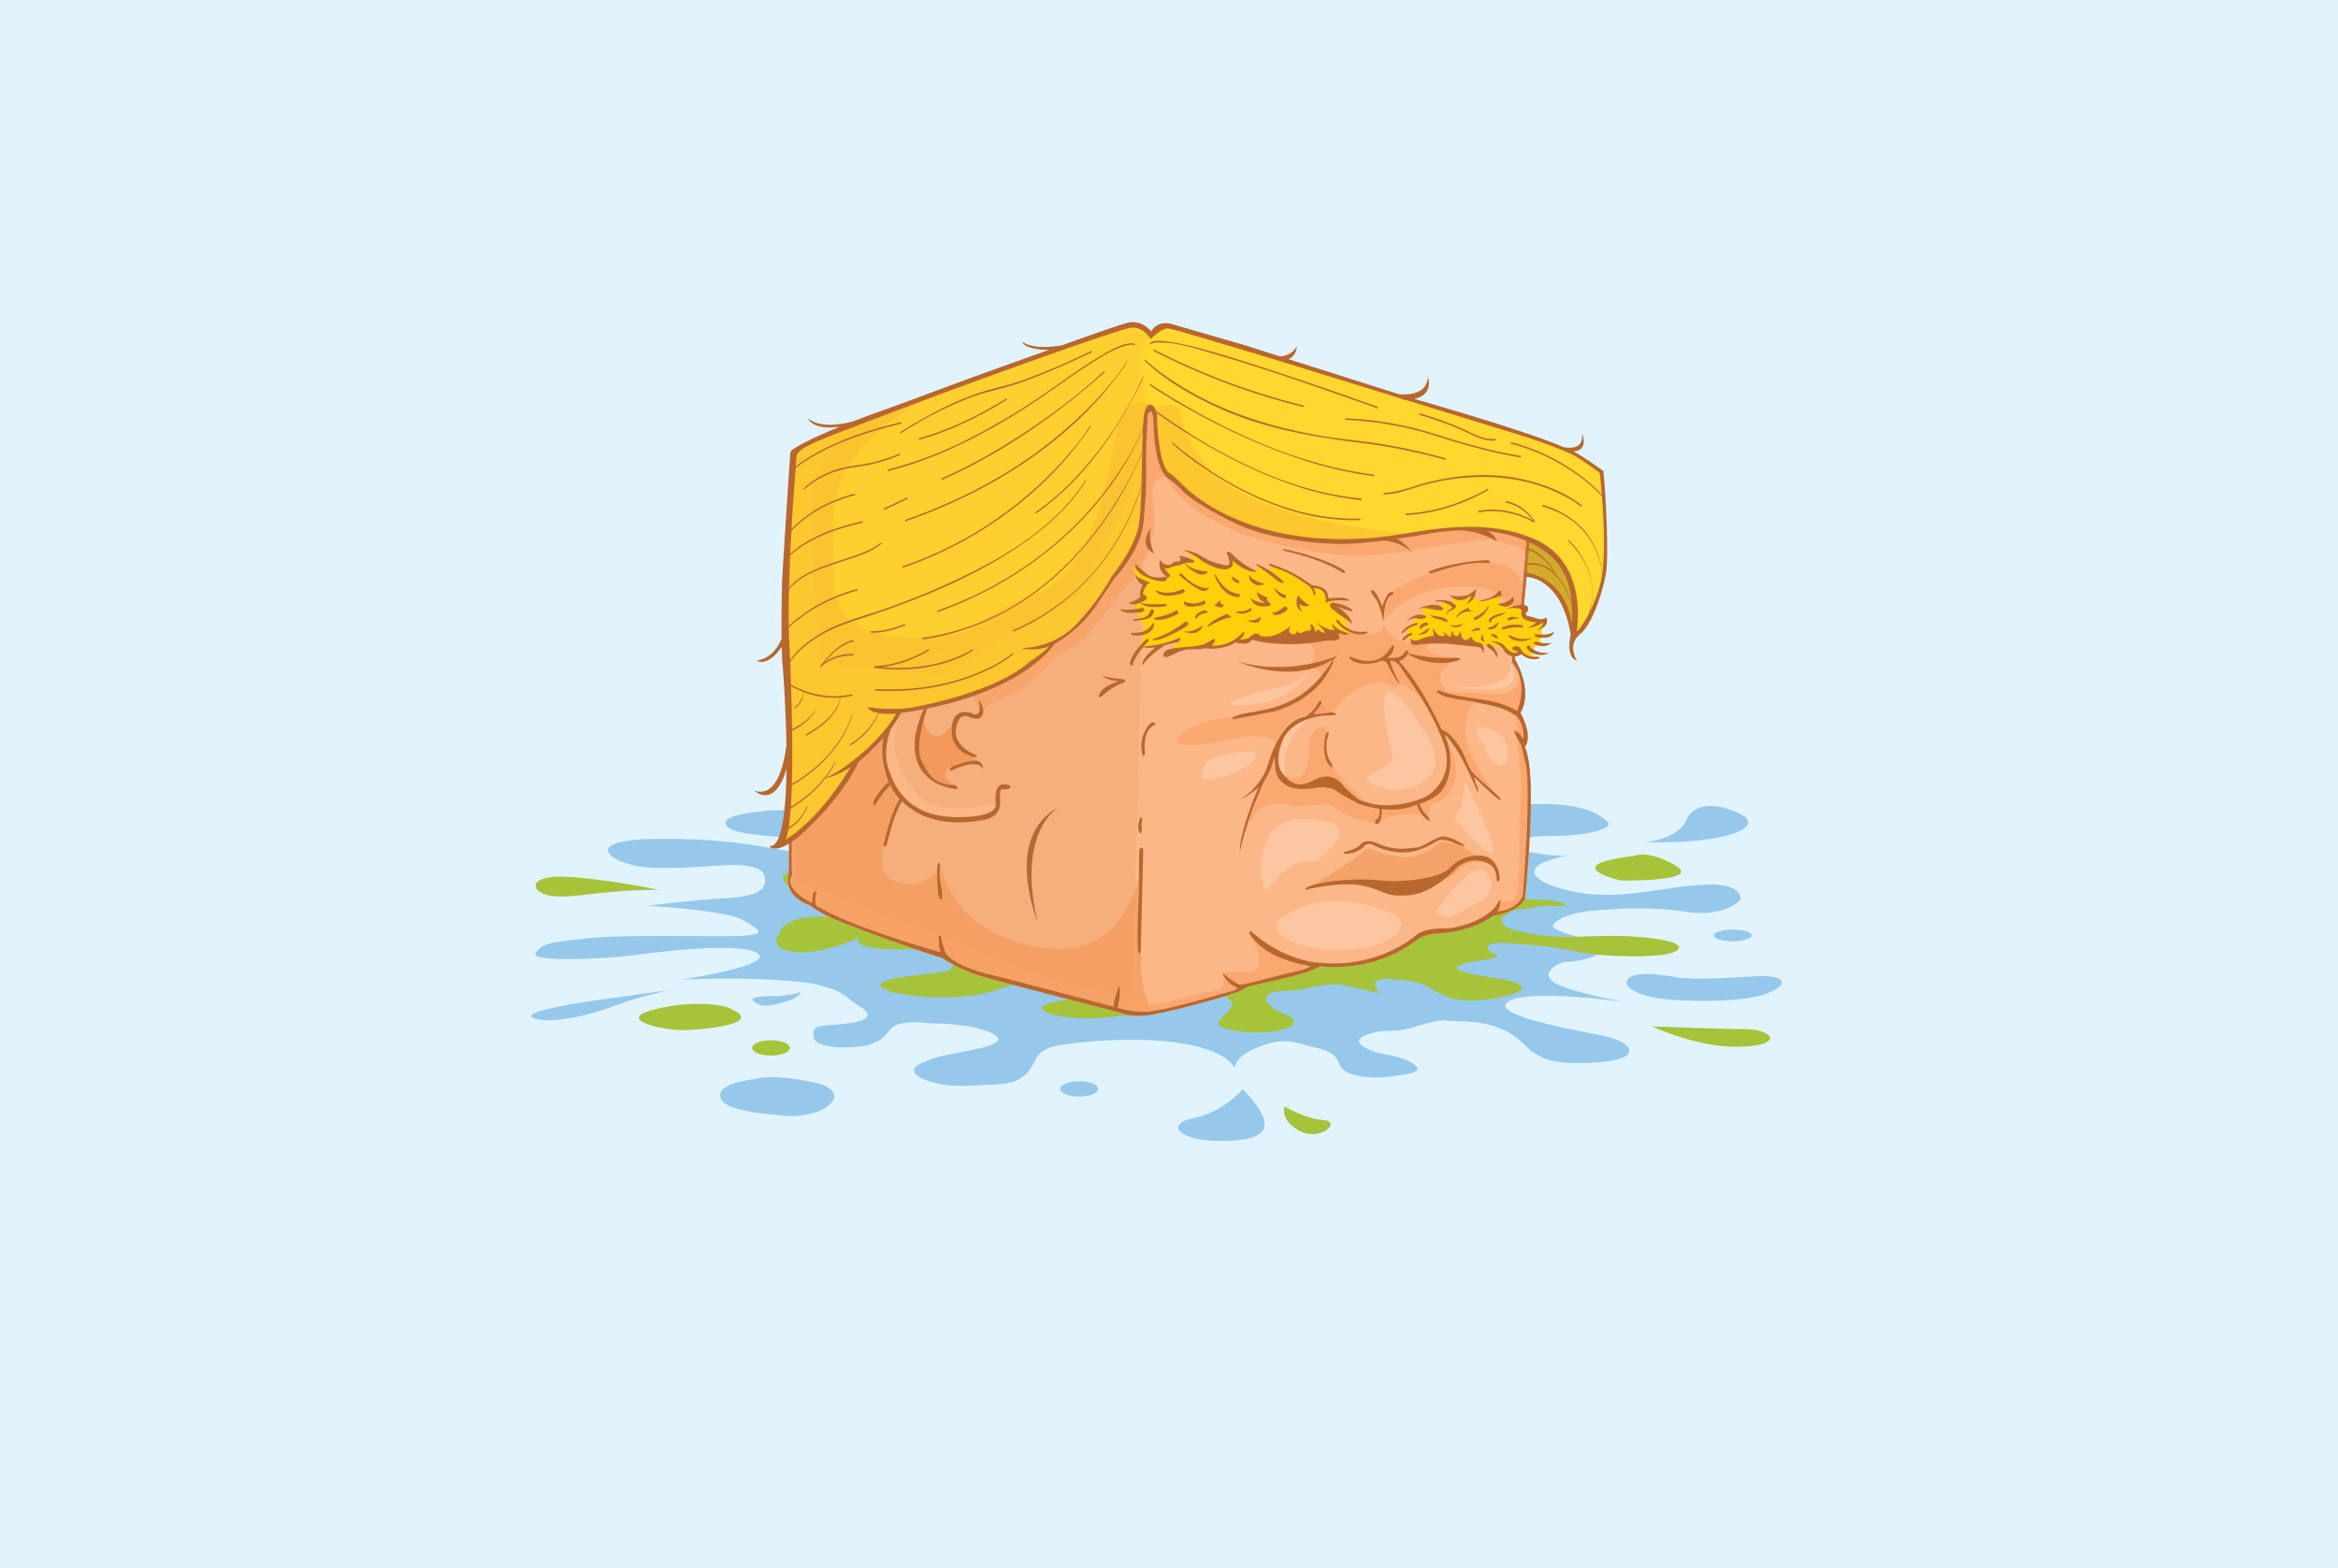 <svg xmlns="http://www.w3.org/2000/svg" viewBox="0 0 1286 862.75"><defs><style>.cls-1{fill:#e1f4fd;}.cls-2{fill:#96c8ec;}.cls-3{fill:#a7c339;}.cls-4{fill:#fbb788;}.cls-5{fill:#f4a976;opacity:0.61;}.cls-6,.cls-7{fill:#f3995b;}.cls-6,.cls-9{opacity:0.71;}.cls-8{fill:#f6989a;}.cls-10{fill:#f9a265;}.cls-11{fill:#fecf0a;}.cls-12{fill:#fcc6a0;}.cls-13{fill:#f6d5d5;}.cls-14{fill:#ba6128;}.cls-15{fill:#b8682f;}.cls-16{fill:#ffd72e;}.cls-17,.cls-19{fill:#fcb432;}.cls-17{opacity:0.43;}.cls-18{fill:#d2ab2a;}.cls-19{opacity:0.18;}.cls-20{fill:#c67138;}</style></defs><title>Asset 9</title><g id="Layer_2" data-name="Layer 2"><g id="Layer_1-2" data-name="Layer 1"><rect class="cls-1" width="1286" height="862.75"/><path class="cls-2" d="M964.64,537.13c-18.84,1.25-29.76,1.67-41.06.84,0,0-23-5-27.88.42s9.42,10.86,24.11,11.7,38.8,1.25,51.61-3.34S983.47,535.87,964.64,537.13Z"/><path class="cls-2" d="M829.61,551c8.62-5.72,46.38-2.48,66,.75-11.58-2.25-34.84-7.13-40.76-11.19-8-5.47,2.21-11.44,7.53-11.44s21.7-3.48,18.15-8S852,512.53,854.26,509s9.89-7.29,25.39-8.29,27.45-2,48.26,1,29.22-6.47,29.22-6.47,3.1-9.95-21.25-8.46-48.71,9.95-75.72,2.49-12-14.42-12-14.42a78.3,78.3,0,0,1,14-4.25c-14,1.27-34.21-5.94-43.22-5.2,0,0,12.84-5.47,34.1-5.47s34.54-4.48,31.44-7.46-11.51-11.44-43-9.95S811.46,451,811.46,451L470.95,463.45s-8,8-27.9,6-36.75-8.4-82.36-7.91-22.63,15.84,0,15.92c16.69.06,15.31-.06,36.64-1.39s22.88,4.82,22.88,4.82c3.1,10.45-6.83,12.42-23.21,13.41s-40.74,4-40.74,4,43.39,2.49,52.69,8,12,7.46.89,8.46-64.65-1-87.23,1.49-23.91,3-27.9,8,34.1,4,60.22.5,60.22-5.47,62.88,1S374,539.05,374,539.05s40.29-2.49,72.62,2c0,0,10.63,2.49,14.61,4.48s7.08,5.47,11.51,8,9.3,7.46-6.2,9.45-19.93,0-19,7.46,25.24,6.47,31.44,4,6.64-3,11.07-8.46,21.25-3,21.25-3,13.28,0,23,2,24.35,7,5.76,11.44-23,3.48-34.1,9,8.41,12.93,26.12,11.94,26.12,0,32.77-7,2.38-13.41,21.7-15.92c43.06-5.58,83.69-1.49,92.54,12.93,0,0,.46-6,11.07-10.45,9.87-4.15,15.94-5.47,26.12-2.49s17.71,3,20.37,10.94,21.25,7.46,21.25,7.46a128,128,0,0,0,18.6-2.49c8.86-2-2.66-8.46-12.84-9.95s-21.7-7-13.28-10.45,11.51-2.49,18.6-3,19.93-6.47,27-5.47,19-1,32.77,6,12,17.91,40.74,17.41S896,578.35,896,578.35s2.66-5.47-18.6-9.45S819.87,557.46,829.61,551Z"/><path class="cls-2" d="M895.61,551.74c4,.78,6.62,1.24,6.62,1.24C900.4,552.58,898.16,552.16,895.61,551.74Z"/><path class="cls-2" d="M447.48,595.48c-23.62-5.06-31.88-1.9-31.88-1.9s-19.48,1.9-19.48,8.86,13,9.49,35.42,11.39S471.1,600.54,447.48,595.48Z"/><path class="cls-2" d="M434.54,460.77a56.08,56.08,0,0,0,19.88-2.15c2.1,0,4.15-.1,6.08-.21,17.06-.93,9-16.8,3-16,0,0-16.39-3.91-29.6,3.54-11.07-.66-15.31.49-15.31.49s-19.48,1.35-19.48,6.28S412.11,459.42,434.54,460.77Z"/><path class="cls-2" d="M293.73,560.18c9.9,3.59,32.42-2.21,44.39-6.86s29.94-8.61,29.94-8.61l-42.7,6S283.84,556.6,293.73,560.18Z"/><path class="cls-2" d="M656.48,615.15c-16.53,3.32-7.68,13.26,17.71,12.6s27.75-9.28,9.45-28.52C683.64,599.24,673,611.84,656.48,615.15Z"/><path class="cls-2" d="M957.58,448c-11.81-6-25.39-7.29-30.11,3.32S905,463.29,905,463.29C949.32,464.61,971.21,454.92,957.58,448Z"/><path class="cls-2" d="M430.65,551.49C440,549,440.4,546,440.4,546s-8.41,2-12.84,2-16.83,0-12.84,3S421.36,554,430.65,551.49Z"/><ellipse class="cls-2" cx="593.58" cy="599.07" rx="10.41" ry="4.22"/><ellipse class="cls-2" cx="953.07" cy="514.62" rx="10.41" ry="3.22"/><path class="cls-3" d="M615,539.46s-11.43-7.78-28.35-18l3.51-1.29L577,515.69c-31.73-18.58-76.17-41.49-104.34-42.76,0,0-47.76,2.86-41.39,12.16s20.38,0,49,7.87-12.74,11.45-31.2,11.45-20.38,9.3-20.38,9.3c-7.64,9.66,12.42,16.09,43.94,2.15,0,0-7.64,7.51,29.61,6.44,32-.92,22.42,9.24,19.08,12.12-11,1.24-21.91,2.48-29.58,4-27.7,5.36,27.7,16.09,55.4,6.44S615,539.46,615,539.46Z"/><path class="cls-3" d="M836.62,493.86l1-.28A5.15,5.15,0,0,0,836.62,493.86Z"/><path class="cls-3" d="M902.77,515.58c-27.7-2.41-39.4,2.41-64-2.41S831.36,500,837.57,500s7.88-2.15,18.63-1.61,2.87-3.22-10.75-3.49c-9.18-.18-9.56-.73-8.84-1.06L664.36,543.75s16.56,5,12.74,10.73-15.28,10,4.46,12.88,39.48-3.58,25.47-9.3-14-12.88-.64-12.88,21.65-5.72,34.39-2.86,18.47,4.29,18.47,4.29-10.19-9.3,6.37-7.87,14.65,1.43,28,8.58,36.93,0,36.93,0,19.74-5-8.92-9.3-22.29-7.15-9.55-9.3,13.05-2.68,9.71-4-7.4-6.44,4.54-5.9,27.22,1.61,40.36,4.56,36.54,3.49,48,1.88S930.47,518,902.77,515.58Z"/><path class="cls-3" d="M399.46,553.93s-15.35-4.47-39,1.28,5.31,12.14,17.71,11.5S422.48,562.87,399.46,553.93Z"/><path class="cls-3" d="M727.88,616.2c-10.63-.75-21.25-7.5-21.25-7.5s-3,7.5,8.27,13.5S738.51,616.95,727.88,616.2Z"/><path class="cls-3" d="M960,566.19c-13,0-51.36-1.5-51.36-1.5,22.43,9.75,41.92,12.75,56.68,10.5S973,566.19,960,566.19Z"/><path class="cls-3" d="M891.49,484.42s45.46.75,30.11-8.25-23-5.25-23-5.25C855.48,476.17,891.49,484.42,891.49,484.42Z"/><ellipse class="cls-3" cx="424.09" cy="576.51" rx="10.41" ry="4.22"/><path class="cls-3" d="M620.95,549.8s-15.35-3.69-39,1.05,5.31,10,17.71,9.48S644,557.17,620.95,549.8Z"/><path class="cls-3" d="M310.87,482.33c-21.86-1-19.4,9.59-6.11,10.7s26.48-3.53,57.59-3.5C362.35,489.53,332.74,483.36,310.87,482.33Z"/><path class="cls-4" d="M838.73,411s4.93-4.93-2.46-18.89c0,0,7.37-9.85-3.3-29.56,0,0,7.37-42.7,7.37-65.69V239.17L641.79,179.43s-5.61-2.66-8.75,4a12.56,12.56,0,0,0-13.76-4.88c-9,2.46-122.24,40.26-183.82,69l-1.59,233.2s-4.08,11.5,11.52,17.25c0,0,4.94,4.11,14.79,8.21s50.09,18.89,57.48,20.53a90.89,90.89,0,0,0,20.53,9.85c10.67,3.28,78,20.53,78,20.53s5.75,3.28,18.89.82,46.8-11.5,49.27-14,29.56-5.75,41.88-12.32c0,0,18.06,2.46,36.13-4.93s15.6-12.32,28.74-13.14,23.81-4.93,30.38-9.85c0,0,13.14-1.64,17.24-9C838.73,494.73,846.12,426.58,838.73,411Z"/><polygon class="cls-5" points="623.07 548.17 629.97 259.17 479.61 371.6 435.2 446.84 438.23 485.4 584.45 541.96 623.07 548.17"/><path class="cls-6" d="M628.94,467.12s-2.07,60.7-53.8,54.49S517.2,475.4,517.2,475.4s-6.9,15.86-24.83,9.66,3.45-44.14,3.45-44.14-17.1-19.19-8.9-38.56c0,0-9,12.35-15.24,16.49,0,0-17.1,30.46-37.52,43.51l1,16.5s-2.76,10.35,2.41,12.76c0,0,4.48,5.86,11.38,6.55,0,0,8.28,7.36,39.66,17.82s29.31,10.46,29.31,10.46,13.79,8.28,20,10.35l75.29,18.74,22,2.64s-6.9-6.9-7.59-27.59S628.94,467.12,628.94,467.12Z"/><path class="cls-4" d="M547.89,441.95s-34.49,8.28-43.45-4.83-17.24-22.53-9-45.06c0,0-14.48,9.2-7.59,32.65s31.73,30.35,50.35,26.21S547.89,441.95,547.89,441.95Z"/><path class="cls-7" d="M537.09,415.51a18.71,18.71,0,0,1-5.34-2.11c-4.63-2.71-9.89-8.58-5-20.65,0,0-6,14.25-12.87,12s-5.52-11-5.52-16.09-7.36,19.77-.92,33.11,17.93,10.35,17.93,10.35-12.87-7.13.69-11.27S537.09,415.51,537.09,415.51Z"/><path class="cls-8" d="M734.81,393.32s-4.83-1-7.93-6.9l-6.9,7.93Z"/><g class="cls-9"><path class="cls-10" d="M702.39,410.68a31.83,31.83,0,0,0-1,3.94C704.6,409.58,702.39,410.68,702.39,410.68Z"/><path class="cls-10" d="M683.08,462.18c7.82-20.23,13.33-21.15,26.21-19.31s20.69-2.76,26.21,2.3,22.39,8,22.39,8c4.92-4.84,9.34-4.36,16.24-5.28a16.08,16.08,0,0,1,12,3.68s-1.84-8.28,2.76-9.66,19.89-9.66,6.49-35.87c0,0,5.92,27.13-12.93,33.11L779,441.26l.77,1.12c-16.15,5.72-34.61.9-41.47-7.33a16.89,16.89,0,0,0-5.84-4.74,22.32,22.32,0,0,1,10.43,6.58L753,441.95s-21.61-14.71-24.37-30.81l.69-7.59s1.15-4.83-3.45-3-6,6.44-6,13.79S717,432.64,706,426.26c0,0,4.2,9.25,16.15,4.66a17.53,17.53,0,0,1,3.15-.89c-.85.39-10.89,4.83-19.25.43-5.89-3.1-5.51-11-4.64-15.83-.37.59-.81,1.26-1.34,2C695,424,683.08,462.18,683.08,462.18Z"/><path class="cls-10" d="M627.89,454c0-.22,0-.35,0-.35Z"/><path class="cls-10" d="M633.83,271c0-9,5.62-8.55,8-8,18,32.86,76.53,40.18,96,42.39,20.23,2.3,63-7.82,77.71-8.28a41.65,41.65,0,0,1,24.83,7.36c.46-45.06-115.41-37.7-140.7-30.35-20.28,5.9-46.48-7.42-56.06-12.93l13-37.81-32.07-14.48L534.33,382.17l6,11.27s-1.66-4.54,12.83-9.71,30-24.83,30-24.83c12.41-2.07,17.59-13.45,37.24-37.24S633.83,282.35,633.83,271Z"/><path class="cls-10" d="M686.3,534.83c-12.87,0-14,.23-14,.23s3.91,9.43-5.75,10.35S627,558.74,623.3,548.17s-2.3,9.2-2.3,9.2,10.58.46,16.55-.46S681.24,544,681.24,544l-1-1,12.52-2.2,30.81-9.2s-20.23-1.84-35.18-16.09C688.37,515.52,699.17,534.83,686.3,534.83Z"/><path class="cls-10" d="M838.73,411s1.61-16.27-4.94-18.69l-6.55-2.41s10.23,4.83,6.67,12.76c0,0,3.68,25.17,2.64,34.83s0,37.93-2.07,52.42c0,0-.69,5.86-3.1,5.86s-3.1,1.72-6.21-.34L821,502.65l9.31-2.07,8.39-5.85.92-28S845.39,431.39,838.73,411Z"/><path class="cls-10" d="M802.4,322.63c31-1.38,30.35,18.39,30.35,18.39l.69,2.3s15.86-33.8-15.63-33.57S763.32,327,763.32,327L761,341.94S771.36,324,802.4,322.63Z"/><path class="cls-10" d="M811.6,386.31l-13.61-3,.5-.06s-10.58-9.54-4.37-15.06,4.83-6.21,4.83-6.21-21.15-2.3-12-8.74L776,354c0-.2,0-.32,0-.32-12.42.46-14.94-11.73-14.94-11.73,1.15,11.27-13.56,5.75-26.44,3.45s-25.75,4.14-25.75,4.14a13.53,13.53,0,0,1,14.25,9.66c1.38,4.83-5.52,8.28-5.52,8.28,11-.69,9.23,5.77,9.23,5.77-7.87,7.76-24.14,20.65-45.79,21.13-31,.69-53.8,22.76-7.59,13.1q2.31-.48,4.5-1c24.71-5.15,24.47,4.25,24.47,4.25,2.35-18.57,20-18,20-18l9.31.86C744.5,374.21,760,375.21,760,375.21c8.74,5.06,10,1,10,1C780.1,379.53,786.08,390,786.08,390c-12.51-23.51-18.85-26.26-20.69-26.51a9.5,9.5,0,0,0,5.68-2.08l-1.43,2.26c4.25,1.72,23.45,37.76,23.45,37.76,9.31,6.38,16,24,16,24l14.2,11.73C792.86,400.57,811.6,386.31,811.6,386.31Zm-81.45-15.21.26-.45.11-.06Z"/><path class="cls-10" d="M720.29,488.28a10.84,10.84,0,0,0-2,1.26Z"/><path class="cls-7" d="M791.6,463.67c-1.38,1.15-9.66,8-17.93,8s-19.77-4.6-19.77-4.6a6,6,0,0,0-5.06,2.3c-1.92,2.24-22,14.81-28.54,18.86,4.18-2.12,15.26-5.72,37.28-.85,29.43,6.52,43.91-8.24,43.91-8.24s4.83-7.47,17.24-4l-15.63-10.35S793,462.52,791.6,463.67Z"/><path class="cls-10" d="M835.85,372.29s-1,10.69-12.76,9.66-14.71-.34-31.5-2.07c0,0,1.8,2.19,6.9,3.33,11.88,2.67,34,6.09,37.77,8.88C836.26,392.09,842.06,374.36,835.85,372.29Z"/></g><path class="cls-11" d="M741.48,345.52c-.44-.71-1.11-1.79-1.84-3.06a3.68,3.68,0,0,1,2.41-.52l-5.31-5a24.41,24.41,0,0,1-1.24-3.25c-1.38-4.83-4.83-4.83-4.83-4.83s-3.45-7.59-8.28-6.9-17.24-11-22.42-11.38-.34,1-.34,1,2.07,3.45-3.1,1.38l-5.17-2.07s2.76,5.52-3.1,2.41a99.94,99.94,0,0,1-12.76-8.62s4.83,10.35-4.83,6.9a175.24,175.24,0,0,1-20-9s7.59,4.83,4.14,5.86a16,16,0,0,1-6.9.34s-6.9,4.14-9.31,3.45,4.48,3.45,4.48,3.45-.69,4.83-7.59,3.1-11-8.62-11-8.62-4.14,9.66,8.28,10.35c0,0-4.83,0-5.52,6.9s-4.83,4.14-4.83,4.14,5.86,4.14-.17,5.52c0,0,9.83,1.38,2.93,3.45,0,0,10.35,5.52-.69,7.59l4.48.34-.17,2.76-2.24,5.86s2.76-1.38,10.35-2.07c7.83-.71,9.66-2.07,9.66-2.07s5.52-.69-6.21,6.21a81.71,81.71,0,0,1,17.24-3.45c5.36-.41,7.51-1.32,8.38-2l-1.48,2s3.45,2.07,10-.69,5.86-3.79,5.86-3.79,1.38,2.41,5.52,1,4.48-2.76,4.48-2.76a16.08,16.08,0,0,0,11.38,2.07c6.21-1.38,27.59-1.38,27.59-1.38l-.69-2.07h8.28l3.79.34,4.14-.69A32.4,32.4,0,0,1,741.48,345.52Z"/><path class="cls-12" d="M718.72,396.66c-9.66.46-13.33,11.73-13.33,11.73-5.06,15.63,2,18.57,2,18.57C702.74,408.27,718.72,396.66,718.72,396.66Z"/><path class="cls-12" d="M765.85,415.05c1.94,7.59-17.93,11.27-13.79,14.48s18.85,9.66,32.19-.46-2.76-29.43-2.76-29.43C773.43,385.39,751.59,359.18,765.85,415.05Z"/><path class="cls-12" d="M830.22,362.86c6.44,18.51-33.34,14.94-33.34,14.94s20.69,3.1,30.69.34S830.22,362.86,830.22,362.86Z"/><path class="cls-12" d="M805.8,482.74c-11.39,10.75-15.82,19-15.82,19s4.43,6.33,14.55-.63,13.71-3,16-16C820.56,485.06,817.19,472,805.8,482.74Z"/><path class="cls-12" d="M761.63,501c-23-8.47-38.11-4.23-38.11-4.23s-35.08,9.07-15.12,20,48.39,3.63,48.39,3.63S784.61,509.51,761.63,501Z"/><path class="cls-12" d="M663.07,421.33s-10,12,10,5.91,18.06-14,18.06-14C660.92,414.4,663.07,421.33,663.07,421.33Z"/><path class="cls-12" d="M824.3,403.73c-8.65-5.49-17.4-6.71-8.19,6.07,0,0,1.37,5.88,5.28,9.42C830.15,427.13,832.95,409.22,824.3,403.73Z"/><path class="cls-12" d="M805.85,430.45c-.69,15.63-6.21,19.77-6.21,19.77l7.59,8.28s16.55,18.85,13.79,6.9S805.85,430.45,805.85,430.45Z"/><path class="cls-12" d="M724.52,474.08s10.58-10.19,11.73-13.24-.11-8.29-5.84-8.56-26.83-7.32-33.77,10.25,0,28.1,0,28.1S708.59,470,724.52,474.08Z"/><path class="cls-12" d="M688.6,387.46c22.76-2.07,31-16.55,31-16.55-14.48,9.66-19.31,6.9-29,10.35S665.84,389.53,688.6,387.46Z"/><path class="cls-13" d="M717.74,394.36"/><path class="cls-14" d="M813.09,330.56s7.59,0,11.73-5.52c0,0,3.45,3.45-3.45,6.9l.69-2.07S816.54,331.94,813.09,330.56Z"/><path class="cls-14" d="M821.07,332.28l.71-2.13c-1.26.43-5.74,1.78-8.76.57l-.83-.33h.89c.07,0,7.55-.07,11.59-5.45l.12-.16.14.14a3.38,3.38,0,0,1,.87,2.78c-.26,1.6-1.73,3.08-4.37,4.4Zm1.26-2.7-.67,2c2.3-1.21,3.58-2.54,3.81-4a3,3,0,0,0-.65-2.33c-3.28,4.21-8.61,5.15-10.77,5.36,3.34.74,7.89-.95,7.94-1Z"/><path class="cls-11" d="M781.71,353s17.24-3.45,28.28.69l4.83,2.07s1.38-2.07,5.52.69c0,0,2.07-2.76,8.28,1.38s7.59,1.38,7.59,1.38a19.08,19.08,0,0,0,9.66,2.76s-6.21-2.76-2.07-3.45c0,0-2.07-4.14,5.52-3.45,0,0-5.52-3.45.69-5.52,0,0-4.14,0-.69-6.9L841,340.56s-4.14-.69-3.45-2.76,1-4.14-1.55-3.79-6,.52-6,.52,2.76-.86,2.07-4.31a10.88,10.88,0,0,1-5.52,2.07c-2.76,0-1-4.66-1-4.66s-7.59,2.93-10.17,3.1-4.66-1.9-4-5.35A13.5,13.5,0,0,1,801,328.84l-2.59-.86s3.28,3.62-1.55,3.62l-3.45-1.38s2.76,3.45-6.9,3.45l-4.31.52s3.62,4.66-4.66,5.17c0,0,2.41,2.59-4,6.38,0,0,2.93,2.07-1.38,5.35,0,0,3.28-1.55,4.66,2.59A6.76,6.76,0,0,0,781.71,353Z"/><path class="cls-15" d="M694.12,313c4.14,2.76,9,6.9,9,6.9s4.83,2.07,2.07-.69c0,0-7.59-6.9-14.48-9C690.67,310.21,690,310.21,694.12,313Z"/><path class="cls-15" d="M673.42,310.9c-4.83-1.38-6.9-1.38-12.42-4.83a21.47,21.47,0,0,0-10.35-3.45,39.26,39.26,0,0,1,9,4.83c3.45,2.76,11.73,6.9,15.86,5.52s2.07-4.83,2.07-4.83,8.28,7.59,13.79,6.21A45.51,45.51,0,0,1,676.87,304s-3.45-2.07-1.38,2.07C675.49,306.07,678.25,312.28,673.42,310.9Z"/><path class="cls-15" d="M691.36,321.94s6.9,0,2.07-1.38-6.21-4.14-6.21-4.14C686.53,320.56,691.36,321.94,691.36,321.94Z"/><path class="cls-15" d="M681,319.18l-3.45-2.07a3.64,3.64,0,0,0,2.76,3.45C683.08,321.25,681,319.18,681,319.18Z"/><path class="cls-15" d="M681.7,326.77s-6.9,0-11.73-8.28,0,6.21,6.9,9S681.7,326.77,681.7,326.77Z"/><path class="cls-15" d="M631.35,317.8c8.28,3.45,10.35,1.38,10.35,1.38l.15-1.78.54.4s2.07-.69.69-2.07a42.53,42.53,0,0,1-2.92-3.45c.55.44,1.62.79,3.61,0a16.58,16.58,0,0,1,5.52-1.38,5.28,5.28,0,0,1,2-1c2.59,2.84,9.88,9.26,13.21,4.5,0,0-8,0-12.87-4.61a7.42,7.42,0,0,1,1.83-.22c2.76,0,4.83,0,2.76-1.38,0,0-5.52-2.76-7.59-2.07,0,0,2.07,2.76-.69,2.76s-3.45,1.38-3.45,1.38-3.45,2.07-6.21-2.07c0,0-2.52,4.43,3.32,9-1.38.34-7.28,1.57-10.91-1.46-4.14-3.45-6.21-5.52-6.21-5.52S623.07,314.35,631.35,317.8Z"/><path class="cls-15" d="M621,331.59s1.38,2.07,6.21,0,3.45-3.45,3.45-3.45l-2.07-1.38s1.38-5.52,4.14-6.21c0,0-6.55-2.07-8.45-4.48a10.09,10.09,0,0,0,4.31,5.86s-2.07,3.45-1.38,5.52S621,331.59,621,331.59Z"/><path class="cls-15" d="M644.46,360.56c9-5.52,14.2-2.16,18.28-4a16.15,16.15,0,0,0,4.48.32c8.28-.23,12.19-3.45,12.19-3.45s6.21,1.61,8-.23,2.53-.92,2.53-.92,16.09,4.6,39.08.23l5.75-.23s4-.81,1-3.35a2.3,2.3,0,0,0,1.26-.44s2.93,1.72,5,0c0,0-6.72-1.55-8.62-4.83,0,0-1.55-.52,0,1.72l1,.86a5.77,5.77,0,0,1-3.26.07l-.53-.24a24.48,24.48,0,0,0-2.55-1,18.34,18.34,0,0,1-3.49-2.63,13.75,13.75,0,0,0,3.37,4l.82,1.65a3.77,3.77,0,0,1-3-1.15c-1.38-1.38-2.07,1.15-2.07,1.15s-.92-4.6-3-4.83c0,0,.92,3.22,0,3.68a7.38,7.38,0,0,0-4.14.92c-1.84,1.15-2.53-.23-2.53-.23s-.46-1.38-1.38,1.15c0,0-4.37,1.15-3.45-3l.92-1.61s-6.9,6-12.87,6-4.14-.92-4.14-.92-2.53-1.38-4.14,0-3,2.76-7.13,2.53c0,0,2.53-1.84,2.53-3.45s-.69-.23-2.53,1.38a21.45,21.45,0,0,1-15.63,5.52,4.75,4.75,0,0,0,2.07-3c.23-1.84-3,.69-3,.69l-2.83,1.41c-6.91,2.51-20.28.89-22.23,4.79C638.25,363.32,644.46,360.56,644.46,360.56Z"/><path class="cls-15" d="M774.33,359.76c15.83,10.11,38.16,1.5,24.62,2.18a86.85,86.85,0,0,1-24.47-2.48c.08-.43.46-3-2.08-.45,0,0-1,3.79-9.48,2.93a8,8,0,0,0,3.79-6.21s.52-2.76-3.28,2.59-10.52,7.07-19.83,3.28c0,0-3.1-1-.34,1.38s10.17,3.28,16.55.52c0,0,2.41-.17,3.28,1.72s4.31,8.79,6.9,11c0,0-5.69-10.69-5.17-12.76,0,0,3.1-.69,6.55,5s14,18.11,22.24,39-9,30.69-9,30.69-20.17,10-37.59,1.38c0,0-5.35-3.79-7.93-7.07s-7.41-7.59-15.17-3.79-11.55,4.66-17.93-2.41-.17-19.66-.17-19.66,4.66-12.42,25.86-13.1l3.1-.17s.86-2.07-5.52-1-6.9.34-6.9.34,4.48-4.31,4.48-6.21-1.55-.17-1.55-.17a19.14,19.14,0,0,1-7.59,8.1s-7.93.34-14.48,12.24-4.66,15.17-10.35,23.11-10.69,9.83-10.69,9.83,2.41.17,10-6.38c0,0-10.86,25.35-10.17,35.69,0,0,2.41-15,13.1-38.62a53.26,53.26,0,0,0,4.48-9.14c1.38-4.14,1.21-6.21,1.55-2.24s-.17,9.14,6.38,13.1,17.24,1.21,17.24,1.21,6.9-.69,10.52,2.07,12.42,7.07,12.42,7.07a54.52,54.52,0,0,0,11.08,2.62c0,7.26-1.36,4.64-2.23,6.64s1.29,1.65,1.29,1.65c2.07-1.13,2.24-6.16,2.23-8.14,5.84.63,12.89.4,19.24-2.49a18.36,18.36,0,0,0,5.11,7.88c4.14,3.45.69-1.61.69-1.61-2.27-1.57-3.75-5.14-4.32-6.76a27.19,27.19,0,0,0,11-5.83c5-4.66,8.62-17.42,3.45-30.18,0,0-1.38-3.62,1.55.17s6.9,8.45,16,29.49c0,0,1-.86-1.21-5l-.69-3.28s12.07,11.9,14,12.59c0,0,2.24,1-1.72-2.93s-12.59-10.52-14.66-14.31-3.79-11.38-10.35-17.93c0,0-2.59-2.76-5.17-3.45,0,0-10.52-23.8-23.45-37.76C769.64,363.67,772.28,363.33,774.33,359.76Z"/><path class="cls-15" d="M677.91,395.74c6.21-1,23.45-4.48,23.45-4.48,25.24-7.81,31.37-24.78,32.53-29,.78-.52,1.55-1.08,2.31-1.67,0,0-.75.33-2.1.83l0-.15-.1.17c-6.84,2.54-29,9.46-53,2.59,0,0,29.68,13.31,52.33-1.44-14.73,25-33.92,27.34-45.78,29.37C675.49,394,677.91,395.74,677.91,395.74Z"/><path class="cls-15" d="M627.44,523.34l1.38-56.1s-2.3-3.68-2.3,3.22v19.77S624.22,533,627.44,523.34Z"/><path class="cls-15" d="M627.9,449.54c-.69,0-2.18,3-1.72,7.13,0,0,2.41,5.52,1.72-3C627.9,453.68,628.59,449.54,627.9,449.54Z"/><path class="cls-15" d="M718.26,489.54s18.16-4.83,31-2.3S761,493.68,775,492.53s26.44-15.4,26.44-15.4,9-7.82,18.62-1.15c0,0,3.22,2.07,3.22,8.51,0,0,2.3,2.07,1.38-3.45s-4.6-10.58-11-10.35-11.27,1.61-16.55,7.13-26.36,7.8-36.56,6.67C737.8,482,715.27,487.47,718.26,489.54Z"/><path class="cls-15" d="M743.09,469.42c5.52-1.15,7.59-4.31,7.59-4.31s2.07-1.72,5.17,0S769.64,470.85,779,468s10.69-6,14.14-6a18.37,18.37,0,0,1,7.24,2s7.24,2.87,4.48.58c0,0-7.59-4.89-11.73-4.31s-10,5.75-14.14,6-11,2.3-21.38-2.3c0,0-5.52-2.87-9,.29,0,0-1.38,2.87-9,4.31C739.64,468.55,737.57,470.57,743.09,469.42Z"/><path class="cls-15" d="M761,341.94s.23-12.42,3.91-14.25,0-3-1.61-.69a31.12,31.12,0,0,0-3,6.67s-3-8.28-5.29-9,.46,3.22.46,3.22S758.49,330.21,761,341.94Z"/><path class="cls-15" d="M729.29,403.56s-2.3,8,.23,14.71a13.87,13.87,0,0,0,2.53,3.68s2.3.92-.46-3.22-1.84-11.27-1.84-11.27S732.51,400.11,729.29,403.56Z"/><path class="cls-15" d="M817.81,309.75c4.14,0,.46-1.61.46-1.61-19.54.92-31.73,6-31.73,6-2.07,2.07,1.15,1.15,1.15,1.15C806.77,308.83,813.67,309.75,817.81,309.75Z"/><path class="cls-15" d="M737.8,314.58s3.68,2.3,1.38-.92c0,0-10.35-6.9-33.34-11.73,0,0-.92.69,1.61,1.38S725.15,307,737.8,314.58Z"/><path class="cls-15" d="M605.37,380.79c-2.76,4.14.69,2.3.69,2.3a35.59,35.59,0,0,1,12.64-7.82s1.38-1.61-3.22-1.84a44.54,44.54,0,0,1-9.2-1.61c2.76,2.53,9.2,3,9.2,3S608.13,376.66,605.37,380.79Z"/><path class="cls-15" d="M634.57,399.19c2.53-2.3-1.38-1.61-1.38-1.61a17.89,17.89,0,0,0-4.6,18.16c1.84.69.92-5.06.92-5.06C629.74,400.57,634.57,399.19,634.57,399.19Z"/><path class="cls-15" d="M515.94,490.92c.23,3.45,1.84,4.14,1.84,4.14s1.15-1.61-.23-7.82a35.71,35.71,0,0,1-.46-12C514.56,471.61,515.71,487.47,515.94,490.92Z"/><path class="cls-15" d="M510,387.23s-8.51,13.1-6.67,26.67c2.17,16,16.09,19.08,20.92,20s1.15-1.84,1.15-1.84c-12-.69-14.48-5.52-18.62-13.79s3.45-29.43,3.45-29.43Z"/><path class="cls-15" d="M554.1,434.13c3-.46,2.07-3-2.76-2.53s-3.68,10.58-3.68,10.58,2.53,7.59-21.61,7.36-33.57-13.56-37.7-27.82,6.44-30.58,6.44-30.58l-.92-.46c-13.1,14-8.32,31.43-5,39.57-2.83,2.13-7.72,8.35-8.38,10.78s.92,1.84.92,1.84A49.57,49.57,0,0,1,489.7,432c.81,1.76,1.41,2.78,1.41,2.78a41.4,41.4,0,0,0,3.77,4.74c-4.3,6.41-7.5,20-8.6,23.76-1.15,3.91,1.38,1.84,1.38,1.84,3.66-15.53,7.06-22,8.49-24.29,14.46,14.3,35,12.11,44.85,10.27,11-2.07,9-10.12,9-14S551.11,434.59,554.1,434.13Z"/><path class="cls-15" d="M534.1,392.29s-8.28-3.22-10.12,5.29,1.61,14.71,7.82,17.47,5.29.46,5.29.46c-4.6-1.84-12.64-6.44-11.27-14.71s6-6.9,6-6.9,6.67,3.68,8.51-.46-2.3-8.74-2.3-8.74C541.23,396.66,534.1,392.29,534.1,392.29Z"/><path class="cls-15" d="M522.6,424.25c16.78-8,18.16-.92,18.16-.92,0-8-9.66-4.14-14.71-2.53S522.6,424.25,522.6,424.25Z"/><path class="cls-15" d="M822.58,360.22c2.24,4.31,1.72-3.1-3.28-5.86,0,0-1.38-1-1.38.86S820.33,355.91,822.58,360.22Z"/><path class="cls-15" d="M699.63,311.76c2.07,1,8.28,1.72,20.86,11a13.09,13.09,0,0,1,2.24,4.66s2.07.52-.34-3.62c0,0,7.41-1.72,6.9,8.1,0,0,1.38-2.41,13.1-1.38,0,0-1.55-2.59-10-1.38l-1.9-.17s1-6.21-8.1-6.9l-1.21-.34A71.71,71.71,0,0,0,697.91,310S697.56,310.73,699.63,311.76Z"/><path class="cls-15" d="M743.09,335c-3.45-2.76-10.35-3.45-10.35-3.45-2.76,1.38,0,3.45,0,3.45s3.45,2.76,5.52,4.14,5.52,4.14,5.52,4.14c-.69-4.83-8.28-9.66-8.28-9.66l3.45,1.38S746.53,337.8,743.09,335Z"/><path class="cls-15" d="M736.19,341.25c-2.07-1.38-.69,1.38-.69,1.38,6.21,6.9,13.1,6.9,15.69,6s.17-1.21.17-1.21A15.64,15.64,0,0,1,736.19,341.25Z"/><path class="cls-15" d="M720.32,333a17.11,17.11,0,0,1-6.21-5.52,8.26,8.26,0,0,0,0,7.59l2.07,1.38a8.74,8.74,0,0,1-1.38-4.14A5.12,5.12,0,0,0,720.32,333Z"/><path class="cls-15" d="M624.45,337.11s7.59,0,4.14-2.76c0,0-8.28,2.07-12.42.69C616.18,335,616.87,337.8,624.45,337.11Z"/><path class="cls-15" d="M632.73,335.73s0,4.83-9,4.83c0,0-2.07,1.38,2.76.69s6.9-.69,8.28-4.83C634.8,336.42,634.8,334.35,632.73,335.73Z"/><path class="cls-15" d="M627.21,349.53c6.9-.69,7.59-5.52,7.59-5.52s0-1.38-.69-1.38c0,0-2.07,6.21-11.73,5.52C622.38,348.15,620.31,350.22,627.21,349.53Z"/><path class="cls-15" d="M638.25,351.6c4.83-1.38,13.1-6.21,13.1-6.21s4.83-2.76.69-3.45c0,0-8.28,6.9-17.93,9.66C634.11,351.6,633.42,353,638.25,351.6Z"/><path class="cls-15" d="M634.8,340.56c4.14,2.07,13.1-2.76,13.1-2.76a1.51,1.51,0,0,0-.69-2.07,33,33,0,0,1-9,3.45C634.11,339.87,634.8,340.56,634.8,340.56Z"/><path class="cls-15" d="M640.32,333.66s2.76,0,.69-1.38c0,0-10.35.69-13.79-.69C627.21,331.59,628.59,335,640.32,333.66Z"/><path class="cls-15" d="M648.59,353s1.38-2.07,0-2.07a50.1,50.1,0,0,1-10.74,3.48l-.29,0-.16.13a63.58,63.58,0,0,1-8.41,1.18c1.68-2,3.05-3.38,3.05-3.38-.69-1.38-1.38-.69-1.38-.69s-6.21,5.52-8.28,10.35.69,4.14.69,4.14c.39-3.14,3.25-7.18,5.63-10.07a16.45,16.45,0,0,0,6.85,0c-9.4,8-7,10.09-7,10.09,1.9-4.11,10.74-10.24,12.2-11.24C645.22,353.82,648.59,353,648.59,353Z"/><path class="cls-15" d="M705.84,328.84c2.07.69,1.38-1.38,1.38-1.38a11.64,11.64,0,0,1-4.83-2.76c-2.07-2.07-1.38-.69-1.38-.69A9.49,9.49,0,0,0,705.84,328.84Z"/><path class="cls-15" d="M698.25,331.59s-2.76-2.07-.69-2.76c0,0-4.83-1.38-6.21-3.45,0,0,0,4.14,3.45,5.52s-4.83.69-6.9-2.07c0,0,.69,4.83,6.9,4.83S698.25,331.59,698.25,331.59Z"/><path class="cls-15" d="M693.43,339.18s-2.07,2.76-7.59,2.07C685.84,341.25,693.43,345.39,693.43,339.18Z"/><path class="cls-15" d="M685.84,337.11c3.45-1.38,2.76-1.38,2.07-2.76,0,0-1.38,2.07-6.21,2.07S682.39,338.49,685.84,337.11Z"/><path class="cls-15" d="M665.84,344s7.59-4.14,10.35-4.14-1.38-2.07-1.38-2.07-6.9,2.76-9.66,5.52S665.84,344,665.84,344Z"/><path class="cls-15" d="M665.15,323.32c-5.52,1.38-12.42-4.83-14.48-6.9s-2.07,0-2.07,0A78.1,78.1,0,0,0,658.94,324C663.77,326.77,665.15,323.32,665.15,323.32Z"/><path class="cls-15" d="M635.49,324.7s1.38,4.14,10.35,2.76,4.83-3.45,4.83-3.45S643.08,328.15,635.49,324.7Z"/><path class="cls-15" d="M651.35,330.9s-1.38,3.45,5.52,2.76,6.21-2.07,6.21-2.07l-.69-1.38S658.25,333.66,651.35,330.9Z"/><path class="cls-15" d="M663.08,335.73s-4.83.69-5.52,3.45,2.07-.69,2.07-.69a13.9,13.9,0,0,1,4.14-1.38C665.15,337.11,663.08,335.73,663.08,335.73Z"/><path class="cls-15" d="M667.91,333s3.45,2.07,4.83.69-1.38-1.38-1.38-1.38v-2.07Z"/><path class="cls-15" d="M661.7,344s-4.83,4.14-11,3.45C650.66,347.46,659.63,350.91,661.7,344Z"/><path class="cls-15" d="M705.84,337.11c4.83-2.76.69-3.45.69-3.45s-3.45,3.45-6.9,3.45C699.63,337.11,701,339.87,705.84,337.11Z"/><path class="cls-15" d="M809,349.7s.07.16.18.41C809.28,349.75,809,349.7,809,349.7Z"/><path class="cls-15" d="M775.89,351l0-.11Z"/><path class="cls-15" d="M816.2,358c0-3.79-1.72-4.48-3.79-4.66-1.63-.14-2.83-2.3-3.26-3.21-.11.28-.51.73-1.56,1.49-2.41,1.72-3.62-1.38-3.62-1.38s-.52-4.14-1.38-1.55-3.1.34-3.1.34-1.21-3.62-1.21-.52-2.07,1-2.07,1-3.28-2.93-2.07-1.21.52,1.72-1.72,1.55-4.31-4.48-4.31-4.48l.52,4.48a21.11,21.11,0,0,0-7.41,1.9c-4,1.67-5.09-.27-5.3-.76.36,1.16-1.24,4.69,4.27,3.69,5.69-1,16-.52,16-.52s15.35,1.55,17.42,1.9S816.2,361.77,816.2,358Z"/><path class="cls-15" d="M785.5,334.7c3.45.69,9,2.07,8.28,0,0,0-3.44-4.82-14.45.67A10.54,10.54,0,0,1,785.5,334.7Z"/><path class="cls-15" d="M779.3,340.22c2.07.69,6.21,0,4.83-1.38,0,0-4.83-2.76-10.35,2.76C773.78,341.6,777.23,339.53,779.3,340.22Z"/><path class="cls-15" d="M770.67,348.15s.69.69,2.76-1.38A12.37,12.37,0,0,1,779,344s1.38-.69.69-1.38A14.18,14.18,0,0,0,770.67,348.15Z"/><path class="cls-15" d="M771.36,351.6s-.69,1.38.69.69,2.76-2.76,4.14-2.76,0-1.38,0-1.38A9.59,9.59,0,0,0,771.36,351.6Z"/><path class="cls-15" d="M785.16,347.46c2.76-2.76,0-1.38,0-1.38s-3.45,2.76-4.83,2.76S782.4,350.22,785.16,347.46Z"/><path class="cls-15" d="M783.09,344.7a7,7,0,0,1,2.07-.69c.69,0,0-1.38,0-1.38A3.7,3.7,0,0,0,781,344.7C779.64,347.46,783.09,344.7,783.09,344.7Z"/><path class="cls-15" d="M786.54,338.49s2.76,2.07,4.14,2.07a13.9,13.9,0,0,1,4.14,1.38s1.38.69,1.38-.69a9.06,9.06,0,0,0-6.21-2.07A29.87,29.87,0,0,0,786.54,338.49Z"/><path class="cls-15" d="M798.26,335.73a4.78,4.78,0,0,0,2.76-2.07s-2.07-3.45-7.59-3.45-3.45.69-3.45.69,4.14,0,4.83.69,2.76.69,4.14,2.76c0,0-2.76,1.38-3.45,3.45S796.19,336.42,798.26,335.73Z"/><path class="cls-15" d="M812.06,324a20.89,20.89,0,0,1-4.83,3.45s-6.21,1.38-9.66,0a7.45,7.45,0,0,0,5.52,2.76c3.45,0,6.21-2.76,6.21-2.76s-.69,3.45-3.45,4.83a7.47,7.47,0,0,0,5.52-4.83A29.87,29.87,0,0,0,812.06,324Z"/><path class="cls-15" d="M807.92,334.35s-4.83,1.38-6.9,4.83c0,0-.69,1.38,1.38-.69s5.52-2.07,5.52-2.07H810S807.23,335.73,807.92,334.35Z"/><path class="cls-15" d="M804.47,343.32s-4.83,1.38-7.59.69C796.88,344,802.4,346.77,804.47,343.32Z"/><path class="cls-15" d="M818.27,333.66c-1.38,3.45-7.59,6.21-7.59,6.21s-.69,2.07,2.07.69,4.14-3.45,5.52-5.52S818.27,333.66,818.27,333.66Z"/><path class="cls-15" d="M827.92,337.11s2.07-.69-3.45.69-5.52,3.45-5.52,3.45c0,2.07,1.38.69,1.38.69s-.69-1.38,3.45-2.76S827.92,337.11,827.92,337.11Z"/><path class="cls-15" d="M818.27,345.39s0,1.38,2.76.69,3.45-4.14,3.45-4.14A10.24,10.24,0,0,1,818.27,345.39Z"/><path class="cls-15" d="M830.68,333c3.45-2.07,1.38-4.83,1.38-4.83-1.38,3.45-8.28,4.14-8.28,4.14S827.23,335,830.68,333Z"/><path class="cls-15" d="M844.48,348.84s-2.07,2.07,4.14,2.07,6.21-3.45,6.21-3.45C851.37,350.22,844.48,348.84,844.48,348.84Z"/><path class="cls-15" d="M845.16,353s-4.14.69.69,2.07,7.59-1.38,7.59-1.38A17.53,17.53,0,0,1,845.16,353Z"/><path class="cls-15" d="M841,355c-3.45.69,1.38,4.14,1.38,4.14,6.21,2.76,9.66,0,9.66,0C843.79,359.87,841,355,841,355Z"/><path class="cls-15" d="M845.85,361.25s-6.9,1.38-9.66-4.83a3.46,3.46,0,0,0-3.45-.69c-2.07.69,0,2.07,0,2.07a5.6,5.6,0,0,1,2.34,1c-.77.45-2.56,1-5.1-1-3.45-2.76-2.76-4.14-7.59-4.83s0,.69,0,.69,3.45,1.38,4.83,4.14a6.68,6.68,0,0,0,4.48,3.2c0,1.15.12,2.37.12,2.37l-.21,1s9.4,9.06,3,26.77a55,55,0,0,0-16.32-5.75c-9.2-1.61-19.08-2.3-26.67-5.52,0,0-3.45-.46.46,2.07s13.79,3,19.54,4.37,16.09,2.53,23,8c0,0,4.37,6.21,3.22,12.19,0,0-2.07-3.68-3.91-3.91,0,0-2.53-2.53.23,2.76s2.07,1.84,4.83,14.25c0,0,3.68,7.13-1.38,73.34,0,0-2.76,7.59-14,8.51a11.29,11.29,0,0,0,1.61-4.83c.23-2.76-.69-1.15-2.07,1.38s-10.81,11.27-27.82,12.87c0,0-11.73-.69-16.55,3.68s-24.6,17.7-51.5,15.17c0,0-19.08.46-39.31-17.47,0,0-2.07.46.46,3.22s9.2,12,31.5,15.86c0,0,3,.92-9.43,3.68s-24.83,6.67-29,6.67a40.49,40.49,0,0,1-9.2-6.67,14.51,14.51,0,0,0,7.36,8s2.53,1.15-2.3,2.3-33.57,10.12-46.21,11.27c0,0-6.64.66-16.45-2.14a34.16,34.16,0,0,0,1.22-9.47c-.24-5.17-.71-1.38-1.9,2.07a20.75,20.75,0,0,0-1.52,6.81c-9.31-2.47-56-14.81-67.11-17.5,0,0-19.31-3.91-25.29-12a47.64,47.64,0,0,1-2.53-9.2s-1.84-1.61-1.15,2.53a15.94,15.94,0,0,0,.92,6.21s-49-13.56-68.51-25.75c0,0-1.15-4.83.46-7.36,0,0-2.53-2.53-2.53,6,0,0-12.64-5.29-12.19-13.1a6.36,6.36,0,0,0,.92-4.6c-.46-2.76,1.61-230.83,1.61-230.83s119.55-49.2,177.49-65.75c0,0,11.5-6.44,18.39,3.68,0,0,0,.92,2.76-1.84s4.14-3.45,9.2-2.07,100,29.89,100,29.89l94,28.28s1,39.89.59,59.19l-2.81,33.13c-3.49.11-8.13,2.17-8.13,2.17,7.59-1.38,8.51,1,8.51,1a3.82,3.82,0,0,0,.46,3.79c1.38,2.07,7.59,2.76,7.59,2.76a18.9,18.9,0,0,1-4.83,2.76,14.43,14.43,0,0,0,8.28-2.76c.69,2.07-3.45,4.14-3.45,4.14,7.59-1.38,5.52-6.9,5.52-6.9-3.45,2.07-6.21,0-9.66-.69s-.69-2.76-.69-2.76,1.38-2.76-2.07-3.45h-.06c1.09-9.65,2.82-28.94,2.82-36.12V239.17L642.14,179.43s-5.78-2.66-8.92,4a12.72,12.72,0,0,0-13.84-4.88c-9,2.46-122.29,40.26-183.87,69l-1.61,233.2s-4.09,11.5,11.51,17.25c0,0,4.93,4.11,14.79,8.21s50.09,18.89,57.48,20.53a90.86,90.86,0,0,0,20.53,9.85c10.67,3.28,78,20.53,78,20.53s5.75,3.28,18.89.82,46.8-11.5,49.27-14,29.56-5.75,41.88-12.32c0,0,18.06,2.46,36.13-4.93s15.6-12.32,28.74-13.14,23.81-4.93,30.38-9.85c0,0,13.14-1.64,17.24-9,0,0,7.39-68.15,0-83.75,0,0,4.93-4.93-2.46-18.89,0,0,7.72-9.85-3-29.56,0,0,0-.51,0-1.37a5.87,5.87,0,0,0,3.51-1.22l.8.61a10.44,10.44,0,0,0,7.59,2.07S848.61,361.94,845.85,361.25Z"/><path class="cls-15" d="M827.92,346.08c2.07-.69,6.9-1.38,9.66-.69,0,0,.69-1.38-.69-1.38a17.47,17.47,0,0,0-11,1.38S825.85,346.77,827.92,346.08Z"/><path class="cls-15" d="M842.41,350.91a14.92,14.92,0,0,1-11.73-1.38s-2.07-.69,0,1.38S839.65,353.67,842.41,350.91Z"/><path class="cls-15" d="M823.09,349.53a7.13,7.13,0,0,0-2.76-.69c-1.38,0,2.07,2.07,2.07,2.07S825.16,352.29,823.09,349.53Z"/><path class="cls-15" d="M813.44,346.77c1.38,0,.69-1.38-.69-1.38,0,0-2.76.69-3.45,2.07A24.39,24.39,0,0,1,813.44,346.77Z"/><path class="cls-15" d="M815.51,348.84c-2.76,4.14,1.38,4.14,1.38,4.14C815.51,351.6,815.51,348.84,815.51,348.84Z"/><path class="cls-15" d="M835.51,340.56a5.12,5.12,0,0,0-5.52-.69s-2.07,1.38,0,1.38S832.06,339.87,835.51,340.56Z"/><path class="cls-15" d="M634.8,304.69s-4.14-9.66-1.38-14.48C633.42,290.21,625.14,299.18,634.8,304.69Z"/><path class="cls-15" d="M582.38,444c-31,16.55-11.73,62.76-11.73,62.76C558.93,457.12,582.38,444,582.38,444Z"/><path class="cls-16" d="M864.94,350.91l8.51-10.58,8.28-20.23L883.1,298l-1.84-35.41-.69-3.68-15.4-9.89-43.68-15.63L644.92,181s-6.9-4.37-10.35,2.76l-2.3.23s-4.6-5.75-9.2-5.52-88.51,30.58-88.51,30.58l-97.25,38.39-1.38,1.61-4.6,66.9-.46,28.74,1.38,28.74,1.61,49.2L432,453l-3.91,12,9.66-5.06,16.55-16.09,16.55-25.29,11.5-10.58,12.42-16.78,15.4-2.3,24.14-6.67,27.36-12.64,16.78-14.25,1.38-2.07,12.42-8.51,14.48-18.39,6-9.2,13.33-21.61,3-22.3L630,238l.46-12.64,2.76-1.15,1.84,2.3.92,11.5,2.07,15.4,3.68,8,14.94,12,25.52,14.71,23.45,7.13L744.93,298l22.53-2.53,31-4.37,12.64-.46,25.06,4.14L850,301l8.51,8.28,6.44,12.64,1.61,9.89Z"/><path class="cls-17" d="M776.54,294s-87.59-6.21-112.43-37.25-5.29-36.79-30.92-32.53L635.95,238l2.3,17,3.45,6.44,6.55,4.6,9.66,8.28S710.32,310.56,776.54,294Z"/><path class="cls-18" d="M864.94,350.91s-3.91-33.8-26.67-33.8L841,296.85S872.29,306.76,864.94,350.91Z"/><path class="cls-19" d="M633.19,224.23s-1.52.31-3.91-12.64c-4.79-26,3.45-25.52,3.45-25.52s-2.63-14.34-25.8-3-137.59,49.66-137.59,49.66L445.81,264,450,365.39l68.28,6.21,74.49-43.45,29.66-55.87S628.13,223.08,633.19,224.23Z"/><path class="cls-17" d="M633.19,224.23s-8.39-8.85-16,4.25-8.28,82.77-46.9,97.94a175.09,175.09,0,0,0-39.43,21.22c-6.49,1.45-71.3,14.85-72-27.08-.69-44.14-8.14-65.38,49.73-101.32l-59,22.76-12.37,5.45-3.15,13.17S430,344,432,395c0,0,6.32,53.91-3.91,69.89,0,0,30.46-17.82,42.19-47.48,0,0,21.38-14.48,23.45-26.9,0,0,65.52-6.21,83.46-35.87,0,0,17.7-9.89,29.54-28.39s14.94-25.06,14.94-25.06,8.62.34,8.28-42.07C630,259.17,625.72,237.91,633.19,224.23ZM515.82,360.91h-.87l.53-.35,2.83-2.32C516.63,359.93,515.82,360.91,515.82,360.91Z"/><path class="cls-20" d="M836.74,332.87s2.93-31.83,2.93-36.33l1.67,1.17L838.21,333Z"/><path class="cls-15" d="M870,278.05c-8.89-7.12-20.57-11.59-31.52-14.15-19.28-4.51-40.16-2.67-59,3.14-6.07,1.87-12,4.05-18.48,4.11,0,0,0,.86,0,.86,5.51,0,10.68-1.64,15.88-3.29a129.14,129.14,0,0,1,22.53-5.23c20.45-2.64,41.06-.64,59.63,8.73A62.15,62.15,0,0,1,870,278.92c-.14-.11.14-.75,0-.86Z"/><path class="cls-15" d="M629.28,233.68c-3.33,9.27-8.64,18.07-14.06,26.22A191.22,191.22,0,0,1,564.77,311a209.64,209.64,0,0,1-49.29,25c-.1,0,.08.83,0,.86,46.18-16.37,87.59-49,109.76-93.25a83.65,83.65,0,0,0,4-9.05c.09-.26-.09-.61,0-.86Z"/><path class="cls-15" d="M628.82,246.56c-4,11.18-10.09,21.88-16.47,31.86-14,21.84-32.24,41.32-54.59,54.71a135,135,0,0,1-50.33,17.8s0,.86,0,.86c30.38-4.35,57.77-19.08,79.42-40.64a193,193,0,0,0,36.95-52.25,119.37,119.37,0,0,0,5-11.48c.09-.26-.09-.61,0-.86Z"/><path class="cls-15" d="M432,368.81c2.82-6.74,9.17-12.42,14.95-16.52,11-7.78,24-11,36.5-15.3,27.28-9.43,54.41-20.94,78.3-37.33,13.71-9.41,26.55-20.69,35.44-34.88.13-.21-.13-.66,0-.86-16.07,25.67-44.22,42.3-70.94,54.95a413.85,413.85,0,0,1-38.51,15.76c-12,4.27-24.93,7.23-36,13.71-7.6,4.45-16.22,11.17-19.75,19.61-.1.25.1.62,0,.86Z"/><path class="cls-15" d="M624.11,189.42c-.56-.85-2.4-.54-3.17-.43-5.62.8-11.12,4.25-15.9,7.06-12.23,7.19-23.45,16-35.28,23.77a357.29,357.29,0,0,1-38.37,22.35,218.59,218.59,0,0,1-43.15,16.22c-.07,0,.06.85,0,.86,27.49-7,52.87-20.11,76.61-35.37,12.46-8,24.2-17.09,36.78-24.91,5.57-3.46,11.71-7.41,18.2-8.91.92-.21,3.55-.9,4.28.21-.13-.2.13-.66,0-.86Z"/><path class="cls-15" d="M434.16,261.05c3.17-4,8.15-7,12.47-9.6,15.07-9,32.24-14.3,49.19-18.4.07,0-.06-.85,0-.86-16.95,4.1-34.12,9.42-49.19,18.4-4.32,2.57-9.3,5.57-12.47,9.6-.14.18.14.69,0,.86Z"/><path class="cls-15" d="M431.56,297.08a39.1,39.1,0,0,1,8.51-9.51c8.66-7.47,19.26-12.25,30.23-15.2.08,0-.07-.84,0-.86-11,2.95-21.57,7.73-30.23,15.2a39.1,39.1,0,0,0-8.51,9.51c-.13.22.12.65,0,.86Z"/><path class="cls-15" d="M431.56,309.49c1.68-3.23,5.12-5.82,8-7.87,10.25-7.32,22.76-11.23,34.89-14.08.07,0-.06-.85,0-.86-12.13,2.85-24.64,6.75-34.89,14.08-2.87,2.05-6.3,4.65-8,7.87-.12.23.12.64,0,.86Z"/><path class="cls-15" d="M430.64,332c.82-8.09,9.63-14.14,16.25-17.14,7.39-3.35,15.3-5.56,23-8.21,5.3-1.83,10.51-3.88,14.93-7.41.14-.11-.14-.75,0-.86-4.3,3.43-9.36,5.47-14.52,7.27-7.79,2.72-15.85,4.94-23.37,8.35-6.62,3-15.43,9-16.25,17.14,0,.28,0,.58,0,.86Z"/><path class="cls-15" d="M430.18,349.5a47.89,47.89,0,0,1,9.63-9.25c9.43-7.28,20.46-12.21,31.87-15.46.08,0-.07-.84,0-.86-11.42,3.25-22.44,8.18-31.87,15.46a47.89,47.89,0,0,0-9.63,9.25c-.14.19.13.68,0,.86Z"/><path class="cls-15" d="M600,233.57c-4.29,7.1-9.78,13.61-15.3,19.75a209.57,209.57,0,0,1-88.16,58.19c-.09,0,.08.83,0,.86,38.65-13.25,74.15-38,98.61-70.92,1.69-2.28,3.38-4.59,4.85-7,.13-.21-.13-.65,0-.86Z"/><path class="cls-15" d="M442,269.61a49.4,49.4,0,0,1,23.63-11.84c4.1-.81,8.27-1.25,12.37-2.06a92.3,92.3,0,0,0,17.11-5.41c.11,0-.1-.82,0-.86a92.49,92.49,0,0,1-16.73,5.33c-4.23.86-8.52,1.3-12.76,2.14A49.4,49.4,0,0,0,442,268.74c-.15.13.14.73,0,.86Z"/><path class="cls-15" d="M495.13,238.57a216.61,216.61,0,0,1,38.54-19.85c8.3-3.16,17.07-4.63,25.48-7.5,8.95-3,17.7-6.67,26.35-10.48,5.09-2.25,10.16-4.55,15.16-7,.12-.06-.11-.81,0-.86a378.09,378.09,0,0,1-38.12,16.29c-8.38,3-17.1,4.59-25.49,7.46a176,176,0,0,0-26.5,12.11c-5.22,2.83-10.41,5.78-15.42,9-.13.09.13.78,0,.86Z"/><path class="cls-15" d="M553.76,219.08c-14.93,9.26-31.34,17.35-48.28,22.07-.08,0,.07.84,0,.86,16.94-4.72,33.35-12.81,48.28-22.07.13-.08-.12-.79,0-.86Z"/><path class="cls-15" d="M607.55,203.91c-17.7,16.47-37.88,30.86-58.6,43.21a283.81,283.81,0,0,1-31.07,16.11c-.11,0,.1.82,0,.86,30.53-13.42,58.74-32.59,84-54.29,1.91-1.65,3.82-3.3,5.67-5,.15-.14-.14-.73,0-.86Z"/><path class="cls-15" d="M620,198.39c-4.56,7.7-10.67,14.68-16.72,21.21a238.53,238.53,0,0,1-55.11,43.54A285.5,285.5,0,0,1,497.89,286c-.09,0,.08.83,0,.86,44.7-15.47,88.29-42,117-80.28a81.92,81.92,0,0,0,5-7.31c.13-.22-.12-.65,0-.86Z"/><path class="cls-15" d="M499.27,273.57l-13.1,6.21c-.12.06.11.81,0,.86l13.1-6.21c.12-.06-.11-.81,0-.86Z"/><path class="cls-15" d="M469.61,352.2a12,12,0,0,0-5.17,1.81c-5.43,3-9.7,7.84-13.45,12.67-.14.17.14.71,0,.86,4.65-5,12-7.14,18.62-6.9,0,0,0-.86,0-.86-6.63-.25-14,1.89-18.62,6.9v.86c3.75-4.84,8-9.68,13.45-12.67a12,12,0,0,1,5.17-1.81s0-.86,0-.86Z"/><path class="cls-15" d="M557.21,359.1c-5.55,4.79-12.61,8.23-19.31,11-17.83,7.47-37.34,10-56.56,9,0,0,0,.86,0,.86,19.22,1,38.72-1.5,56.56-9,6.7-2.81,13.76-6.24,19.31-11,.15-.13-.14-.74,0-.86Z"/><path class="cls-15" d="M630.32,256.33c-1.21,7.89-4,15.72-7,23.05a127.31,127.31,0,0,1-31.61,45.37,123.39,123.39,0,0,1-34.46,21.93c-.11,0,.1.82,0,.86,35-15,61.14-45.62,71.25-82.25a71.47,71.47,0,0,0,1.86-8.11c0-.28,0-.58,0-.86Z"/><path class="cls-15" d="M468.92,381.86c-12,3-25.72.05-36-6.55.13.08-.14.78,0,.86,10.26,6.61,24,9.56,36,6.55.07,0-.06-.85,0-.86Z"/><path class="cls-15" d="M462.37,382.66c-1,9.61-11.41,17.1-19,21.27-.13.07.12.8,0,.86,7.57-4.17,18-11.66,19-21.27,0-.29,0-.58,0-.86Z"/><path class="cls-15" d="M450,383.06c1.15,9.23-9.48,16.23-16.55,19.14-.11,0,.1.82,0,.86,8.29-3.41,17.82-10.7,16.55-20.86,0,.28,0,.58,0,.86Z"/><path class="cls-15" d="M441.68,381.23a3.09,3.09,0,0,1-.18,2.12,14.1,14.1,0,0,1-4.42,5.75c-.15.13.14.74,0,.86,2.34-2,6-6,4.6-9.6.1.25-.1.61,0,.86Z"/><path class="cls-15" d="M468.81,392.78c-5.23,16.72-19.42,31-34.49,39.08-.12.07.11.8,0,.86,15.06-8.1,29.26-22.36,34.49-39.08.08-.26-.08-.6,0-.86Z"/><path class="cls-15" d="M483.52,391.4a39.28,39.28,0,0,1-16,18c-.13.08.12.79,0,.86a39.28,39.28,0,0,0,16-18c.1-.25-.1-.62,0-.86Z"/><path class="cls-15" d="M459.26,419.1c-5.55,11-15.84,20.05-26.32,26.09-.13.07.12.79,0,.86,10.48-6,20.77-15.11,26.32-26.09.12-.23-.11-.64,0-.86Z"/><path class="cls-15" d="M444.09,443.24c-2.42,5.6-7,11.25-13,13-.08,0,.07.84,0,.86,6-1.74,10.57-7.39,13-13,.11-.24-.1-.62,0-.86Z"/><path class="cls-15" d="M628.82,207a201,201,0,0,1-36.43,54.82,142,142,0,0,1-22.77,20c-.14.1.13.77,0,.86,24.32-17,42.75-42.2,56.1-68.41,1.08-2.12,2.15-4.25,3.1-6.42.11-.24-.1-.62,0-.86Z"/><path class="cls-15" d="M629.63,198.56C642,210.25,657.9,219,673.34,225.75c24.86,10.8,51.55,15,78.25,18.27a313.26,313.26,0,0,1,43.57,9c-.07,0,.08-.84,0-.86a314.87,314.87,0,0,0-40.1-8.59c-9.9-1.33-19.83-2.25-29.67-4-29-5.17-56.83-14.17-81.4-30.8a112.35,112.35,0,0,1-14.38-11.1c.14.13-.15.72,0,.86Z"/><path class="cls-15" d="M632.39,189.42c.23,1.15-.19.26.61-.16a9.08,9.08,0,0,1,4.16-.82c10.64-.17,21.78,3.66,31.83,6.6,24.14,7.07,48,15.26,71.7,23.6q8.62,3,17.22,6.13c-.09,0,.1-.83,0-.86q-26.41-9.57-53.08-18.41c-13.42-4.46-26.9-8.85-40.52-12.67a170.34,170.34,0,0,0-20-4.62c-3-.45-6.22-1-9.22-.49-1.51.24-3.06.78-2.71,2.56-.05-.27.06-.58,0-.86Z"/><path class="cls-15" d="M634.45,193a377.11,377.11,0,0,0,82.77,31c-.06,0,.07-.84,0-.86a377.11,377.11,0,0,1-82.77-31c.11.06-.12.8,0,.86Z"/><path class="cls-15" d="M632.5,212c7.89,5.39,16.23,10.19,24.59,14.79a345.88,345.88,0,0,0,58.91,26A216.23,216.23,0,0,0,755.85,262s0-.86,0-.86C715,256,675.62,237.92,640.8,216.47c-2.79-1.72-5.59-3.46-8.3-5.31.13.09-.14.77,0,.86Z"/><path class="cls-15" d="M633.07,224.77a254.19,254.19,0,0,0,23.07,15.58c17.38,10.64,35.77,19.9,55.09,26.47a162,162,0,0,0,37.71,8.3s0-.86,0-.86c-38.89-3.45-76.15-22.63-107.85-44.55-2.71-1.88-5.42-3.78-8-5.8.14.1-.14.75,0,.86Z"/><path class="cls-15" d="M644.8,244.09a157.89,157.89,0,0,0,19.54,14.76c15,9.92,31.44,18.07,48.83,22.9a117,117,0,0,0,35.09,4.41s0-.86,0-.86C713,286.43,678.69,270,651.41,248.71c-2.25-1.76-4.5-3.55-6.61-5.48.14.13-.15.73,0,.86Z"/><path class="cls-15" d="M740,231a186.46,186.46,0,0,1,50.35,9c15.11,4.8,30.55,9.1,46.21,11.73,0,0,.05-.85,0-.86-15.66-2.63-31.1-6.93-46.21-11.73a186.46,186.46,0,0,0-50.35-9s0,.86,0,.86Z"/><path class="cls-15" d="M881.72,272.77c-13.24-14.22-32-24.75-50.69-29.54.06,0-.08.84,0,.86,18.67,4.79,37.45,15.32,50.69,29.54-.14-.15.15-.71,0-.86Z"/><path class="cls-15" d="M881.26,317.34a39.38,39.38,0,0,0-3.38-15.09c-5.4-12.71-16.54-20.88-29.62-24.54.07,0-.08.84,0,.86,12,3.35,22.45,10.42,28.25,21.63a43.66,43.66,0,0,1,4,11.17c.27,1.3.49,2.62.63,3.94.06.56.16,2.22.16,2,0,.48,0,.5,0,0Z"/><path class="cls-15" d="M873.9,338c5.79-14.29-.61-30.92-11.15-41,.14.13-.15.72,0,.86,10.23,9.77,16.79,25.33,11.15,39.26-.1.25.1.62,0,.86Z"/><path class="cls-15" d="M813.09,282c10.36-2.28,21.94.54,31,5.52-.11-.06.08-.74,0-.86-3.57-5.47-9.38-9.92-15.86-11,0,0-.05.85,0,.86,6.48,1.12,12.29,5.57,15.86,11v-.86c-9.1-5-20.68-7.8-31-5.52-.07,0,.05.85,0,.86Z"/><path class="cls-15" d="M818.61,268.74c-13.62,7.8-29.82,13.17-45.52,13.79,0,0,0,.86,0,.86,15.7-.62,31.9-6,45.52-13.79.13-.07-.12-.79,0-.86Z"/><path class="cls-15" d="M497.89,343.23c-5.91,2.29-12.58,4.36-19,4,0,0,0,.86,0,.86,6.39.34,13.06-1.73,19-4,.1,0-.09-.83,0-.86Z"/><path class="cls-15" d="M535.13,357c-4.32,3-9.52,5-14.47,6.54-12.88,4.1-26.55,4.78-39.9,3v.86c10.52-.43,21.29-4.14,30.23-9.54.13-.08-.12-.79,0-.86-8.94,5.4-19.71,9.11-30.23,9.54,0,0,0,.86,0,.86,13.35,1.77,27,1.09,39.9-3,5-1.57,10.16-3.56,14.47-6.54.14-.1-.13-.77,0-.86Z"/><path class="cls-15" d="M780.68,228.22a197.64,197.64,0,0,1,22.52,8c4.85,2.08,9.49,4.93,14.74,5.9,1.4.26,3.47.64,4.81-.11.13-.07-.12-.8,0-.86-1.26.7-3.18.39-4.49.17-5.37-.88-10.13-3.84-15.06-6a197.64,197.64,0,0,0-22.52-8c.07,0-.08.84,0,.86Z"/><path class="cls-15" d="M840,302.37c6.8,1.94,12.35,7.71,15.52,13.79-.12-.22.12-.63,0-.86-3.17-6.08-8.72-11.86-15.52-13.79.07,0-.08.84,0,.86Z"/><path class="cls-15" d="M839.3,311c15.66-3,24.16,15,26.55,27.24-.05-.28.05-.58,0-.86-2.4-12.29-10.89-30.28-26.55-27.24-.06,0,0,.85,0,.86Z"/><path class="cls-15" d="M881.89,259.15v-.07l-.05,0s-2.88-2.38-12.89-8.75a38.74,38.74,0,0,0-3.55-1.95c2.24-.17,3.85-.9,4.79-2.18,1.94-2.62.39-6.55.32-6.71l-.4-1,.07,1.07c.16,2.46-.48,4.27-1.91,5.4-2.12,1.67-5.57,1.5-8,1.11-17.68-7.47-52.89-18.16-82.36-26.61,3.1-.7,5.34-2,6.69-3.87a8.77,8.77,0,0,0,1-7.31l-.24-.69-.09.73a8.71,8.71,0,0,1-4,6.53c-3.15,2-7.69,2.32-11.52,2.09l-61-19.35a7.54,7.54,0,0,0,4.49-6.31v-.53l-.31.43A10.89,10.89,0,0,1,704.3,196h-.48L684,189.69,644.22,178.2c-.07,0-7.09-2.33-11.05,4.11-.86-1.08-5.16-6-12-4.92-2.84.43-17.82,5.65-37,12.56-6.68,1.17-16.09,1.88-21.84-1.82,0,0,.54,4.28,14.8,4.36-12.35,4.47-25.93,9.44-38.9,14.19-19.74,7.22-38.38,14-48.61,17.62-7,2.46-13.91,5-20.33,7.51-7.78,2.13-18.23,3.5-24.9-1.6,0,0,2.4,6.69,17.54,4.55-3.7,1.52-7.18,3-10.37,4.43-7.49,3.36-16.47,7.79-16.77,9.85-.46,3.19-4.56,69.24-4.6,69.91,0,.24-.48,17.86-.3,32.44-2,4.86-6,10.91-13.73,12.07,0,0,5.66,4.11,13.81-7.53.09,3.66.23,7,.45,9.48.53,6,1.84,24.72,2.15,44.46-.94,7.73-3.31,19.48-9.14,23.91a8.62,8.62,0,0,1-7.63,1.46l-.69-.17.53.47a8.76,8.76,0,0,0,5.24,1.94,6.88,6.88,0,0,0,2.14-.34c4-1.29,7.19-6,9.59-14.14-.27,23.05-2.45,37.26-6.37,41.27a3.52,3.52,0,0,1-2.76,1.2l-.38,0,.23.3a3.53,3.53,0,0,0,2.44,1.09,6.24,6.24,0,0,0,.66,0c2.51,0,6.81-1.39,13.71-7.3,13.2-11.31,27.24-29,32-40.26.85-.7,17.14-14.38,23.42-27.07l.52-.07a203.93,203.93,0,0,0,32.67-7.09c16.56-5.06,38.92-14.52,51.42-30.81a72.45,72.45,0,0,0,24.4-23.49l8.26-12.39C613,318.23,627.62,303,629,287c1.41-16.47,1.61-20.69,1.38-30.14s.86-27.93.92-28.91c.29-.52,1.14-1.74,1.78-1.61.3.06.83.49,1.1,2.73.12,1,.21,2.51.31,4.4.48,8.61,1.39,24.63,8.29,30,0,0,2.8,1.44,8,6.86,5.4,5.63,25.4,16.92,37.54,21.2,11.58,4.07,37.3,9.05,58.24,7.37,4.8-.39,9.57-.9,14-1.44a25.66,25.66,0,0,1,16.3,6.56s-3.82-5.07-8.45-7.6c10-1.42,17.11-2.78,17.22-2.8a122.59,122.59,0,0,1,18.53-1.82,47.39,47.39,0,0,1,19.26,6s-.75-3.29-5.29-5.54a75.31,75.31,0,0,1,15.7,3.17c11.23,3.67,17.8,8.88,21.32,12.61a24,24,0,0,1,5,7.32c2.17,3.43,5.47,13.31,4.34,28.06a41.65,41.65,0,0,0-2.45-9.74c-2.82-7.2-9.12-16.31-23.09-18.82l-.2,0v2.45H839a19.58,19.58,0,0,1,10.66,3.92c9,6.44,12.75,18.47,14.29,27.81,0,.16,0,.32-.06.48-.11.47-2.73,11.44,3.09,13.77l.52.21-.31-.46c-.05-.08-5.35-8.22,2-14.26s13-25.67,14.32-34.36C884.63,306.68,883.73,275.71,881.89,259.15Zm-447.7,95.54c-1.29-23,1-65.63,2.83-88.53.58-7.41,1-12.76,1-14.23,0-4.81,7.44-8,35.42-18.55,5.27-2,11.23-4.24,18-6.81,41.33-15.79,122.87-45.14,130.32-46.2a9.76,9.76,0,0,1,1.38-.1c6.18,0,9.67,6,9.71,6.11l.12.21.16-.18c0-.05,4.94-5.36,9-5.69h.1c5,0,78.75,23.21,79.5,23.45l46.12,14.21,4,1.49h0V220c.45,0,.86,0,1.29,0l67.25,20.72c.21.07,20.74,6.93,26.86,10.67a153.46,153.46,0,0,1,12.69,8.91c.23,2,5,44.24,0,61.94-4.45,15.74-11,23.6-12.68,25.39a66,66,0,0,0-.15-20c-1.71-10.16-7-23.73-22.23-30.65-24.6-11.15-51.81-6.73-71.69-3.51-3.92.64-7.63,1.24-10.94,1.66-16.35,2.07-48.29,3.77-78.54-8-20.71-8.08-29.95-17.16-35.46-22.59a28.29,28.29,0,0,0-5-4.3c-5.13-2.9-6.81-23.62-6.81-30.43,0-3.64-1.69-7-3.61-7.22-.87-.09-2.46.42-3.4,4.88-.85,4-1.07,15.08-1.29,26.77-.26,13.53-.56,28.86-1.92,35.54-2.49,12.23-14.56,27.14-14.7,27.31a131.73,131.73,0,0,1-19.74,26.63c-12.2,12.65-28.48,12.82-29.27,12.82h0l0,.34c8,1.1,12.81-.58,14.43-1.32-2.83,3.72-10.05,8.08-10.15,8.14-16.83,15.24-51.46,23-66.06,25.72a89,89,0,0,1-23.35-.36l-.35-.05.17.31c.1.19,2.06,3.45,11.55,3.45,1.25,0,2.63-.06,4.15-.19-4.18,7.78-11.78,15.5-16.91,20.21-5.34,4.65-16.54,13.89-22.12,14.9l0,.34c.2,0,4.37-.09,14-5.93-10,16.37-19.18,26.28-25.36,31.82-2.12,1.9-3.89,3.41-5.36,4.61a48.28,48.28,0,0,1-5,3.3C438.14,448.67,435.09,370.6,434.19,354.69Z"/></g></g></svg>